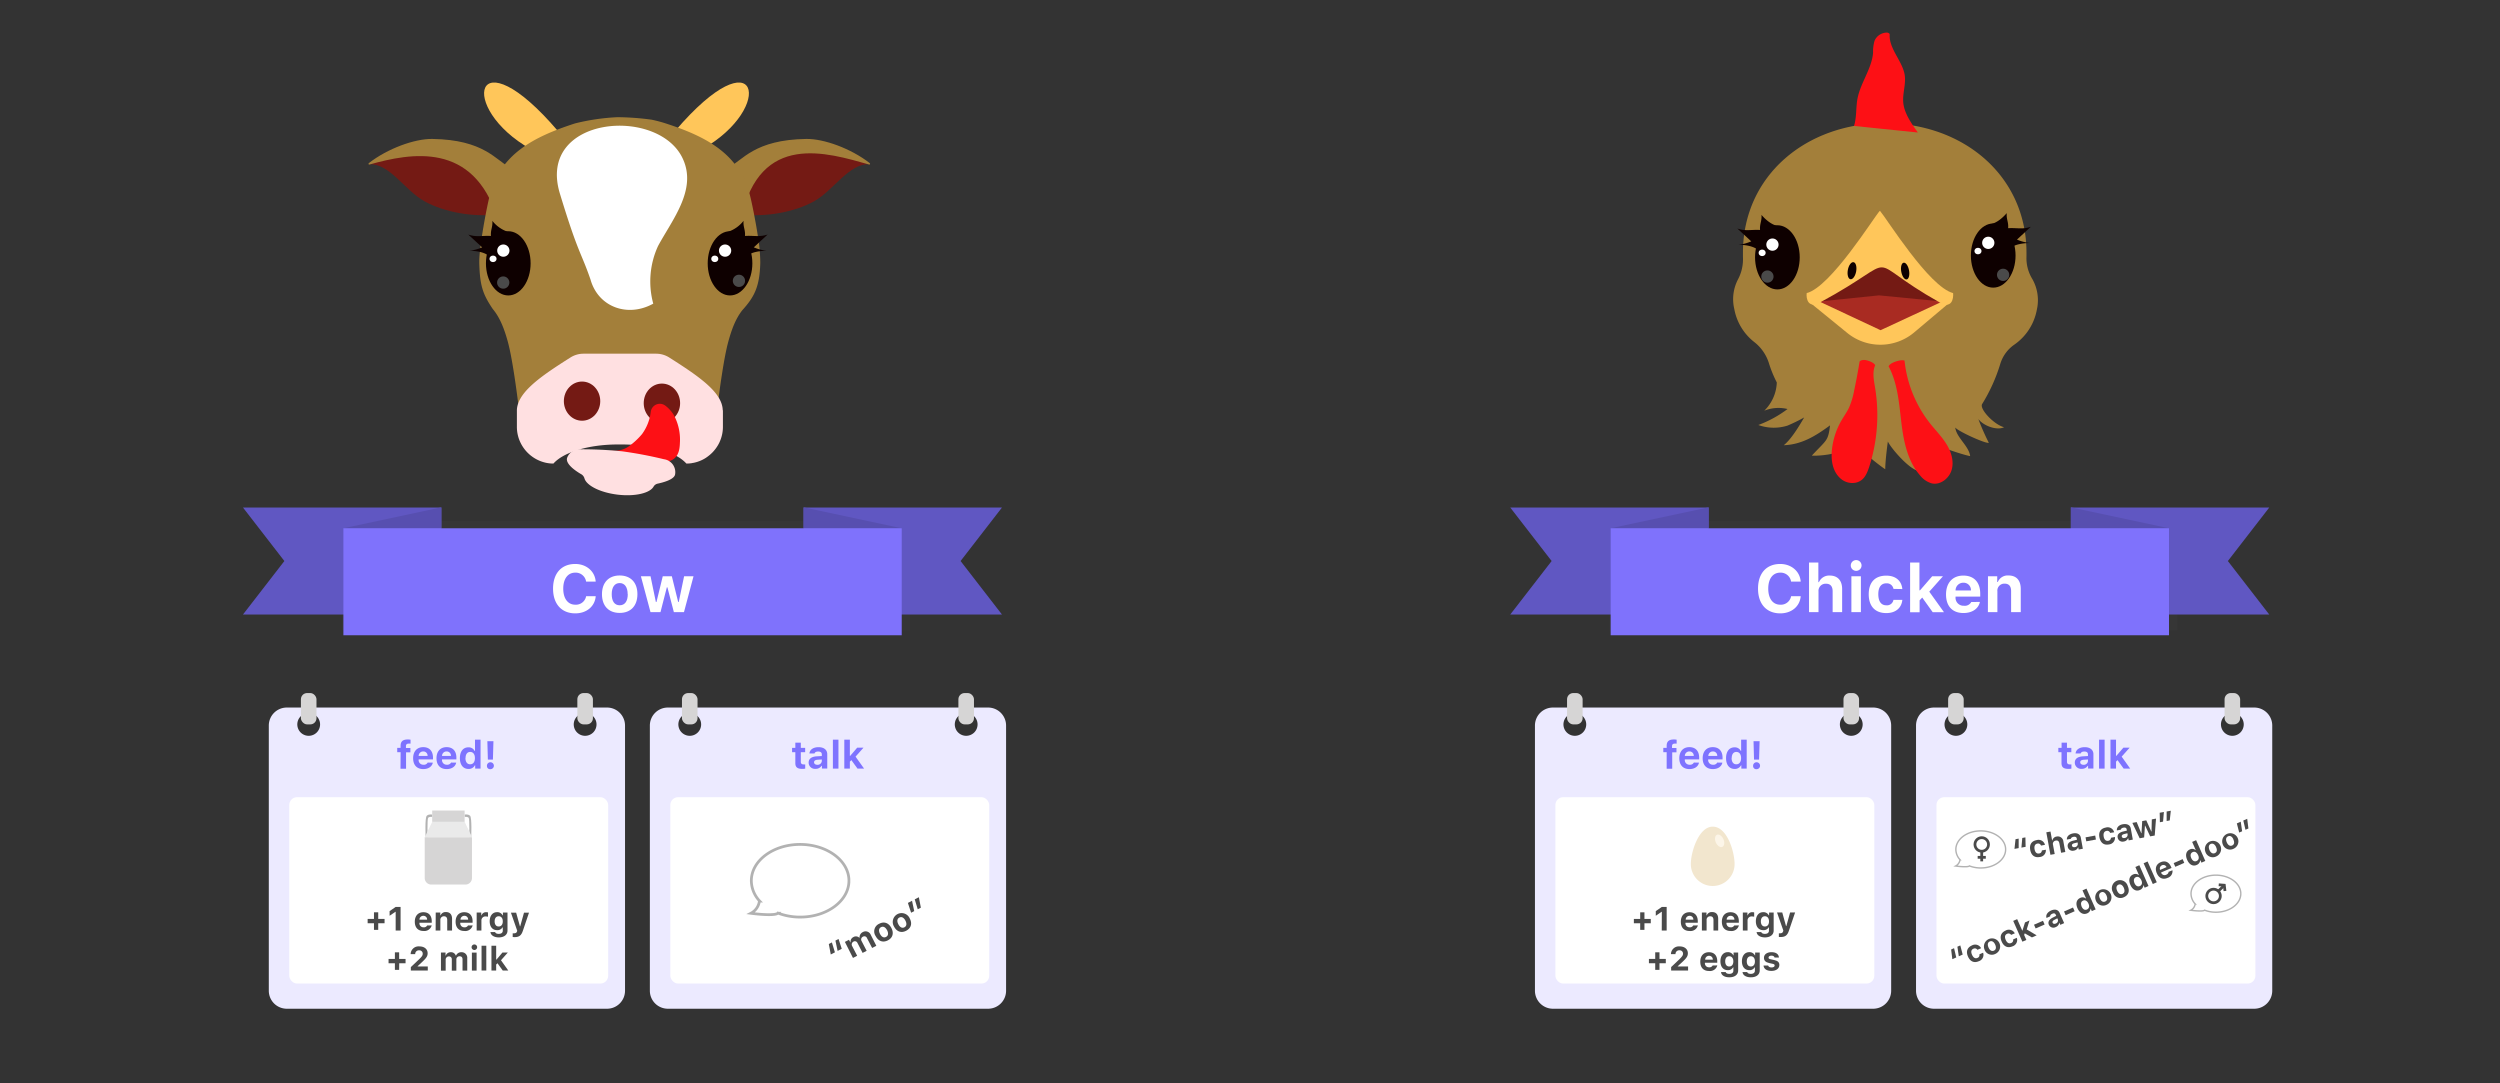 <svg xmlns="http://www.w3.org/2000/svg" xmlns:xlink="http://www.w3.org/1999/xlink" viewBox="0 0 900 390">
  <rect x="0" y="0" width="900" height="390" fill="#333333" stroke="none"/>
  <defs>
    <style>
      .a {
        fill: #eceaff;
      }

      .b {
        fill: #d6d5d5;
      }

      .c {
        fill: #fff;
      }

      .d, .o {
        fill: #4a4a4a;
      }

      .d {
        opacity: 0.14;
      }

      .e {
        fill: #6057c2;
      }

      .f {
        fill: #574fb0;
      }

      .g {
        fill: #7f72fc;
      }

      .h, .v {
        fill: none;
        stroke-miterlimit: 10;
      }

      .h {
        stroke: #b2b2b2;
      }

      .i {
        fill: #a37f3a;
      }

      .j {
        fill: #ffc65a;
      }

      .k {
        fill: #741a14;
      }

      .l {
        fill: #fd1015;
      }

      .m {
        fill: #ffe0e1;
      }

      .n {
        fill: #0e0000;
      }

      .p {
        fill: #a92b22;
      }

      .q {
        fill: #7e73ff;
      }

      .r {
        fill: #b2b2b2;
      }

      .s {
        fill: #eaeaea;
      }

      .t {
        fill: #f2e6ce;
      }

      .u {
        fill: #fcf5e8;
      }

      .v {
        stroke: #4a4a4a;
      }
    </style>
    <symbol id="a" data-name="Panel 2" viewBox="0 0 158.32 140.32">
      <path class="a" d="M150.39,6.44H7.93A8,8,0,0,0,0,14.37v118a8,8,0,0,0,7.93,7.93H150.39a8,8,0,0,0,7.93-7.93v-118A8,8,0,0,0,150.39,6.44ZM17.73,19a5.06,5.06,0,1,1,5.06-5.06A5.06,5.06,0,0,1,17.73,19Zm122.86,0a5.06,5.06,0,1,1,5.06-5.06A5.06,5.06,0,0,1,140.59,19Z"/>
      <g>
        <rect class="b" x="14.27" width="6.92" height="13.93" rx="2.76"/>
        <rect class="b" x="137.13" width="6.92" height="13.93" rx="2.76"/>
      </g>
      <rect class="c" x="9.09" y="46.28" width="141.74" height="82.83" rx="3.47"/>
    </symbol>
    <symbol id="b" data-name="Ribbon" viewBox="0 0 273.24 46.05">
      <rect class="d" x="35.73" y="4.92" width="204.43" height="39.35"/>
      <polygon class="e" points="273.24 38.59 201.82 38.59 201.82 0.07 273.24 0.07 258.34 19.33 273.24 38.59"/>
      <polygon class="f" points="237.14 7.54 201.82 0 201.82 7.54 237.14 7.54"/>
      <polygon class="e" points="0 38.59 71.42 38.59 71.42 0.07 0 0.07 14.9 19.33 0 38.59"/>
      <polygon class="f" points="36.1 7.54 71.42 0 71.42 7.54 36.1 7.54"/>
      <rect class="g" x="36.15" y="7.53" width="201" height="38.52"/>
    </symbol>
    <symbol id="f" data-name="bubble" viewBox="0 0 37.4 27.19">
      <path class="h" d="M19.34.5C9.64.5,1.78,6.36,1.78,13.59a10.84,10.84,0,0,0,3,7.3l-.09,0a5.78,5.78,0,0,1-3.08,4.4c4.75.62,8.89.71,9.68,0a.46.46,0,0,0,.07-.07,22.4,22.4,0,0,0,8,1.44c9.7,0,17.56-5.86,17.56-13.1S29,.5,19.34.5Z"/>
    </symbol>
  </defs>
  <use width="158.32" height="140.32" transform="translate(552.58 249.5) scale(0.81)" xlink:href="#a"/>
  <path class="i" d="M731.61,100.4a14.33,14.33,0,0,1-2.08-8.06c0-.47,0-.93,0-1.36,0-27.8-22.86-46.64-51.05-46.64S627.46,63.18,627.46,91c0,.47,0,1,0,1.49a15.51,15.51,0,0,1-1.85,8.22,15.41,15.41,0,0,0-1.29,10.44l.14.68a19.53,19.53,0,0,0,7,11.25,15.5,15.5,0,0,1,5.28,7.45,43.55,43.55,0,0,0,2.91,7.16,15,15,0,0,1-4.52,10.17,13.7,13.7,0,0,1,8.39-.61A41.68,41.68,0,0,1,633,153a16.4,16.4,0,0,0,10.5.22,59.29,59.29,0,0,0,6-2.94c-1.74,3-4.62,7.84-7.35,10,6.46-.23,11.45-3.32,16.66-7.15-.67,5.72-1.21,5.15-6.56,10.89,2.61.22,13.75-.63,14.19-5.09,0,0,8.35,7.45,12.25,10,0-3.32.94-10,.94-10,1,2.24,7.11,9.38,10.5,10.44a87.91,87.91,0,0,0,1.13-11.09c.29,0,14.19,5.28,18,5.91-.5-3.71-4.87-6.56-5.38-10.27,1.24,1.47,11.15,5.93,12.09,5.48a89.5,89.5,0,0,1-4.6-10.82c-.09,3.68,6.92,6.82,10.09,5.22-3.71-1-8.9-6.57-7.9-8.33a61.31,61.31,0,0,0,6.57-14.56,13,13,0,0,1,5-6.82,19.59,19.59,0,0,0,8-11.93l.14-.69A15.43,15.43,0,0,0,731.61,100.4Z"/>
  <path class="j" d="M191.12,53.72c-26.58-14.95-20.52-42,9.76-6.52"/>
  <path class="j" d="M252.76,53.72c26.58-14.95,20.53-42-9.76-6.52"/>
  <path class="k" d="M267.76,77.27c7.69.8,17.9-.71,25.3-4.8,7.16-4,12.56-13.76,20-13.34l-20.83-6.89-19.44,7.61-8.16,16.08Z"/>
  <path class="k" d="M132.82,59.13c7.44-.42,12.84,9.38,20,13.34,7.4,4.09,17.61,5.6,25.3,4.8L173,59.93,154.21,52.1Z"/>
  <path class="i" d="M266.82,78.59c6.78-31.31,31-23.6,46.12-19.34.25.07.4-.34.18-.52-6.74-5.24-16.48-8.81-22.89-8.71-18.68.29-22.77,7.62-28.37,10.6"/>
  <path class="i" d="M179.06,78.59c-8.62-27.67-31-23.6-46.12-19.34-.25.07-.39-.34-.17-.52,6.73-5.24,16.48-8.81,22.88-8.71,18.69.29,22.77,7.62,28.37,10.6"/>
  <path class="i" d="M273,86.05c-.91-6.12-2.35-13.27-3.08-16C266,55.5,254.63,49.28,239.65,44.43a49.67,49.67,0,0,0-5-1.33,94.06,94.06,0,0,0-12.4-.91A77.85,77.85,0,0,0,207,44.43c-15,4.85-26.74,11.07-30.61,25.6-1.13,4.22-3.86,18.77-3.85,24.11v.5h0c.21,8.22,1.26,11.25,4.85,16.59,2.75,3.29,4.22,7.48,5.38,11.62,1.56,5.59,3.09,16.85,3.81,22.61h71.84c.71-5.76,2.24-17,3.81-22.61,1.11-4,2.5-8,5-11.17,4.18-4.65,6.25-8.23,6.47-17h0v-.5A60.52,60.52,0,0,0,273,86.05Z"/>
  <polygon class="k" points="651.6 109.34 673.69 109.81 701.19 109.34 677.29 95.27 651.6 109.34"/>
  <path class="l" d="M667.45,45.34c1-3.22.63-6.58,1.25-9.86,1.06-5.62,5.19-10.85,5.61-16.52a13.51,13.51,0,0,1,.53-4.29,4.86,4.86,0,0,1,4-2.91,1.64,1.64,0,0,1,1.29.28.84.84,0,0,1,.15.65c-.15,5,4.66,9.4,5.42,14.35.49,3.27-.82,6.57-.53,9.85.34,3.83,2.83,7.39,5.26,10.82"/>
  <path class="m" d="M260.25,147.89v5.77a13,13,0,0,1-.91,4.79c-.1.25-.21.5-.32.76s-.24.49-.37.73a13.57,13.57,0,0,1-2.28,3.05,12.64,12.64,0,0,1-.94.85c-.17.14-.34.28-.52.41a12.41,12.41,0,0,1-1,.7,11.59,11.59,0,0,1-1.15.63c-.32.16-.65.3-1,.43a11.54,11.54,0,0,1-1.64.51l-.43.1c-.23,0-.45.09-.68.12a11.18,11.18,0,0,1-1.31.13c-.2,0-.42,0-.62,0-3.55-4-12.57-6.86-23.14-6.86h-1.55c-10.57,0-19.59,2.84-23.14,6.86-.21,0-.42,0-.63,0a11.22,11.22,0,0,1-1.3-.13l-.68-.12-.43-.1a13.37,13.37,0,0,1-1.44-.44,3.84,3.84,0,0,1-.36-.14,13.08,13.08,0,0,1-3-1.69,6.12,6.12,0,0,1-.5-.39A13.38,13.38,0,0,1,188,160.5c-.18-.3-.35-.6-.51-.92a13,13,0,0,1-1.41-5.92v-5.77c0-.11,0-.23,0-.34.26-5.67,7-10.85,15-16.11,1.39-.91,2.82-1.82,4.26-2.73a8.79,8.79,0,0,1,4.73-1.38h26.13a8.85,8.85,0,0,1,4.74,1.38c1.43.91,2.86,1.82,4.24,2.73,8,5.26,14.79,10.44,15,16.11A1.94,1.94,0,0,1,260.25,147.89Z"/>
  <ellipse class="n" cx="182.98" cy="94.8" rx="8.04" ry="11.56"/>
  <ellipse class="k" cx="209.54" cy="144.41" rx="6.55" ry="7.05"/>
  <ellipse class="k" cx="238.29" cy="145.14" rx="6.55" ry="7.05"/>
  <path class="l" d="M219.36,163.82a1.08,1.08,0,0,1,1-1.54,9.32,9.32,0,0,0,5.9-1.51,26.42,26.42,0,0,0,4.85-4.47,17.12,17.12,0,0,0,3.19-8.15,3.27,3.27,0,0,1,5.18-2.14,12,12,0,0,1,3.22,3.63,18.68,18.68,0,0,1,2.06,9.88c-.06,1.88-.36,3.9-1.68,5.23-1.46,1.49-3.75,1.72-5.83,1.86a59.08,59.08,0,0,1-12.33,0c-2-.3-4.21-.91-5.47-2.53a1.48,1.48,0,0,1-.13-.21Z"/>
  <path class="m" d="M239,165.32a146.5,146.5,0,0,0-15-2.84,141.26,141.26,0,0,0-14.71-.73,4.78,4.78,0,0,0-5.1,3c-.82,2.24,3.17,4.89,5.11,6a2.51,2.51,0,0,1,1.11,1.49c.78,2.6,5.71,5.08,11.91,5.83s11.57-.51,12.94-2.84a2.24,2.24,0,0,1,1.42-1.1c2-.42,6-1.47,6.35-3.31A4.7,4.7,0,0,0,239,165.32Z"/>
  <circle class="c" cx="181.2" cy="90.22" r="2.21"/>
  <ellipse class="c" cx="177.49" cy="93.18" rx="1.26" ry="1.17"/>
  <ellipse class="n" cx="262.81" cy="94.8" rx="8.04" ry="11.56"/>
  <circle class="c" cx="261.03" cy="90.22" r="2.21"/>
  <circle class="o" cx="266.02" cy="101.1" r="2.21"/>
  <circle class="o" cx="181.16" cy="101.72" r="2.21"/>
  <ellipse class="c" cx="257.32" cy="93.18" rx="1.26" ry="1.17"/>
  <path class="n" d="M182.8,83.44a11.85,11.85,0,0,1-5.55-3.93c.19,2.27-.69,3.17-.51,5.44-3.14-.2-5.2.53-8.17-.52l5,4.62a16.31,16.31,0,0,1-4.6,1.23c2.12,0,5,.38,6.71,1.62L181,84Z"/>
  <path class="n" d="M263.89,84l5.36,7.89c1.67-1.24,4.59-1.58,6.71-1.62a16.31,16.31,0,0,1-4.6-1.23l5-4.62c-3,1-5,.32-8.17.52.18-2.27-.7-3.17-.51-5.44a11.85,11.85,0,0,1-5.55,3.93Z"/>
  <ellipse class="n" cx="639.86" cy="92.64" rx="8.04" ry="11.55"/>
  <circle class="c" cx="638.08" cy="88.06" r="2.21"/>
  <ellipse class="c" cx="634.37" cy="91.02" rx="1.26" ry="1.17"/>
  <ellipse class="n" cx="717.56" cy="92" rx="8.04" ry="11.55"/>
  <circle class="c" cx="715.78" cy="87.42" r="2.21"/>
  <ellipse class="c" cx="712.07" cy="90.38" rx="1.26" ry="1.17"/>
  <path class="n" d="M639.68,81.28c-2.1-.51-4.14-2.28-5.55-3.92.19,2.26-.69,3.16-.51,5.43-3.14-.2-5.2.53-8.17-.52l5,4.62a16.34,16.34,0,0,1-4.59,1.23c2.11,0,5,.38,6.7,1.62l5.36-7.89Z"/>
  <path class="n" d="M718.64,81.21,724,89.1c1.67-1.23,4.59-1.58,6.7-1.62a16.25,16.25,0,0,1-4.59-1.23l5-4.62c-3,1.05-5,.32-8.18.52.19-2.27-.69-3.16-.5-5.43-1.41,1.64-3.45,3.41-5.55,3.92Z"/>
  <path class="l" d="M669.46,130.12q-.87,5.35-2,10.66a27.12,27.12,0,0,1-1.83,6c-.77,1.61-1.82,3.06-2.71,4.6a26.51,26.51,0,0,0-3.4,10.29c-.42,3.77.08,7.91,3,10.53a6.39,6.39,0,0,0,5.51,1.57c3-.62,4-3.13,4.83-5.53A60.8,60.8,0,0,0,675,139.39c-.44-2.64-1-5.45.06-7.89,0,0-.2-.87-2.5-1.63S669.46,130.12,669.46,130.12Z"/>
  <path class="l" d="M679.9,131.88c3.25,6.09,3.75,13.22,4.57,20.08s2.23,14.06,6.8,19.24a8.25,8.25,0,0,0,4.21,2.83c3.11.66,6.27-1.86,7.13-4.92s-.15-6.39-1.81-9.11-3.92-5-5.91-7.49a43.79,43.79,0,0,1-9.26-22.7s-.86-.42-3.16.34S679.9,131.88,679.9,131.88Z"/>
  <path class="c" d="M245.9,57.34c5,11.09-3.94,21.81-9,31.22a30.49,30.49,0,0,0-1.73,20.75c-9.08,5.07-19.79,1.34-22.6-8.72-3.51-10.13-4.37-9.08-11-30.86C193,41.59,237.37,38.07,245.9,57.34Z"/>
  <circle class="o" cx="721.12" cy="98.94" r="2.21"/>
  <circle class="o" cx="636.27" cy="99.56" r="2.21"/>
  <polygon class="p" points="652.24 108.81 676.45 106.33 701.82 108.81 677.93 122.87 652.24 108.81"/>
  <path class="j" d="M702.14,108.67l-2.59-.27L677,118.87l-23.47-11-2.34.73L665,119.85a18.9,18.9,0,0,0,24.15-.22Z"/>
  <path class="j" d="M676.82,75.93c2.2,2.48,17.63,27.37,26.3,29.58.19,1.95-.45,5.82-4.77,3.4-29.76-16.68-11.53-17.07-43.19,0-4.27,2.31-5-1.43-4.75-3.4,8.64-2.17,24.1-27.16,26.29-29.58"/>
  <ellipse class="n" cx="685.86" cy="97.63" rx="1.42" ry="3.06" transform="translate(-6.36 125.37) rotate(-10.4)"/>
  <ellipse class="n" cx="666.68" cy="97.44" rx="3.12" ry="1.52" transform="translate(450.53 735.59) rotate(-79.6)"/>
  <use width="273.24" height="46.05" transform="translate(87.47 182.64)" xlink:href="#b"/>
  <use width="273.24" height="46.05" transform="translate(543.69 182.64)" xlink:href="#b"/>
  <g>
    <path class="c" d="M199.1,211.91c0-5.49,3-8.88,8-8.88,4,0,7.09,2.66,7.35,6.34H211a3.8,3.8,0,0,0-3.9-3.22c-2.67,0-4.33,2.2-4.33,5.76s1.66,5.78,4.34,5.78a3.74,3.74,0,0,0,3.9-3.06h3.45c-.29,3.66-3.27,6.18-7.36,6.18C202.15,220.81,199.1,217.42,199.1,211.91Z"/>
    <path class="c" d="M216.71,213.9c0-4.18,2.43-6.73,6.38-6.73s6.38,2.54,6.38,6.73-2.4,6.75-6.38,6.75S216.71,218.13,216.71,213.9Zm9.25,0c0-2.48-1.06-4-2.87-4s-2.87,1.47-2.87,4,1,4,2.87,4S226,216.41,226,213.9Z"/>
    <path class="c" d="M246.23,220.37h-3.64l-2.32-8.92h-.21l-2.29,8.92h-3.59l-3.46-12.92h3.47l1.92,9.27h.22l2.26-9.27h3.27l2.28,9.27h.21l1.93-9.27h3.39Z"/>
  </g>
  <g>
    <path class="c" d="M632.89,211.91c0-5.49,3-8.88,8-8.88,4,0,7.1,2.66,7.36,6.34h-3.46a3.8,3.8,0,0,0-3.9-3.22c-2.67,0-4.32,2.2-4.32,5.76s1.65,5.78,4.33,5.78a3.73,3.73,0,0,0,3.9-3.06h3.46c-.3,3.66-3.28,6.18-7.37,6.18C635.93,220.81,632.89,217.42,632.89,211.91Z"/>
    <path class="c" d="M651.25,202.51h3.36v7.06h.21a4,4,0,0,1,3.91-2.37c2.78,0,4.44,1.75,4.44,4.85v8.32h-3.42v-7.51c0-1.79-.83-2.72-2.38-2.72a2.57,2.57,0,0,0-2.71,2.81v7.42h-3.41Z"/>
    <path class="c" d="M666.28,203.56a1.94,1.94,0,1,1,1.94,1.95A1.94,1.94,0,0,1,666.28,203.56Zm.22,3.89h3.42v12.92H666.5Z"/>
    <path class="c" d="M681.64,212a2.39,2.39,0,0,0-2.57-2c-1.84,0-2.88,1.37-2.88,3.91s1,4,2.88,4a2.35,2.35,0,0,0,2.57-1.95h3.2c-.28,2.89-2.4,4.75-5.77,4.75-4,0-6.33-2.43-6.33-6.77s2.28-6.71,6.33-6.71c3.43,0,5.49,1.89,5.77,4.83Z"/>
    <path class="c" d="M695.59,207.45h3.88L694.54,213l5.28,7.38h-4.06L692,215.12l-.94,1v4.29h-3.42V202.51H691v10h.21Z"/>
    <path class="c" d="M712.77,216.69c-.51,2.43-2.75,4-5.92,4-4,0-6.28-2.48-6.28-6.68s2.38-6.8,6.23-6.8,6.08,2.42,6.08,6.52v1.05H704v.17a2.87,2.87,0,0,0,3,3.12,2.63,2.63,0,0,0,2.65-1.34ZM704,212.56h5.53a2.62,2.62,0,0,0-2.71-2.78A2.77,2.77,0,0,0,704,212.56Z"/>
    <path class="c" d="M715.67,207.45H719v2.07h.21a3.85,3.85,0,0,1,3.83-2.35c2.88,0,4.43,1.75,4.43,4.85v8.35H724v-7.54c0-1.79-.76-2.72-2.38-2.72a2.51,2.51,0,0,0-2.56,2.81v7.45h-3.42Z"/>
  </g>
  <use width="158.32" height="140.32" transform="translate(96.77 249.5) scale(0.81)" xlink:href="#a"/>
  <g>
    <path class="o" d="M136.16,334.75h-1.53v-2.38h-2.28v-1.56h2.28v-2.38h1.53v2.38h2.28v1.56h-2.28Z"/>
    <path class="o" d="M142.44,328.25h-.11l-2.07,1.43V328l2.18-1.51h1.77V335h-1.77Z"/>
    <path class="o" d="M155.41,333.15a2.72,2.72,0,0,1-2.95,2c-2,0-3.13-1.25-3.13-3.34s1.18-3.41,3.1-3.41,3,1.21,3,3.27v.52H151v.08a1.42,1.42,0,0,0,1.47,1.56,1.31,1.31,0,0,0,1.32-.66ZM151,331.08h2.76a1.31,1.31,0,0,0-1.35-1.39A1.38,1.38,0,0,0,151,331.08Z"/>
    <path class="o" d="M156.86,328.52h1.65v1h.11a1.91,1.91,0,0,1,1.91-1.18c1.43,0,2.21.88,2.21,2.43V335H161v-3.78c0-.89-.38-1.36-1.19-1.36a1.26,1.26,0,0,0-1.28,1.41V335h-1.7Z"/>
    <path class="o" d="M170.15,333.15a2.72,2.72,0,0,1-3,2c-2,0-3.13-1.25-3.13-3.34s1.18-3.41,3.11-3.41,3,1.21,3,3.27v.52h-4.44v.08a1.43,1.43,0,0,0,1.48,1.56,1.33,1.33,0,0,0,1.32-.66Zm-4.37-2.07h2.75a1.3,1.3,0,0,0-1.35-1.39A1.37,1.37,0,0,0,165.78,331.08Z"/>
    <path class="o" d="M171.6,328.52h1.65v1h.11a1.66,1.66,0,0,1,1.66-1.13,2.43,2.43,0,0,1,.66.08v1.55a3.2,3.2,0,0,0-.8-.1,1.42,1.42,0,0,0-1.57,1.46V335H171.6Z"/>
    <path class="o" d="M176.56,335.54h1.69c.09.4.57.65,1.31.65.91,0,1.44-.42,1.44-1.15v-1.19h-.1a2.05,2.05,0,0,1-2,1c-1.61,0-2.61-1.25-2.61-3.19s1-3.28,2.65-3.28a2.11,2.11,0,0,1,2,1.14h.11v-1h1.65V335c0,1.52-1.24,2.47-3.19,2.47C177.81,337.43,176.67,336.68,176.56,335.54ZM181,331.7c0-1.14-.55-1.85-1.47-1.85s-1.46.71-1.46,1.84.53,1.85,1.46,1.85S181,332.83,181,331.7Z"/>
    <path class="o" d="M184.57,337.32V336H185c.64,0,1-.21,1.14-.7l.06-.23-2.27-6.51h1.88l1.36,4.9h.11l1.36-4.9h1.8l-2.22,6.56c-.55,1.67-1.35,2.25-3,2.25Z"/>
    <path class="o" d="M143.69,349.15h-1.53v-2.38h-2.28v-1.56h2.28v-2.38h1.53v2.38H146v1.56h-2.28Z"/>
    <path class="o" d="M151,340.71c1.8,0,2.95,1,2.95,2.47,0,1-.44,1.67-1.84,3l-1.76,1.64v.11H154v1.47h-6.1v-1.24l3-2.84c1.05-1,1.28-1.4,1.28-2a1.19,1.19,0,0,0-1.31-1.2,1.31,1.31,0,0,0-1.4,1.37h-1.64A2.85,2.85,0,0,1,151,340.71Z"/>
    <path class="o" d="M158.74,342.92h1.65V344h.11a1.8,1.8,0,0,1,1.78-1.2,1.75,1.75,0,0,1,1.79,1.2h.11a2,2,0,0,1,1.94-1.2,2,2,0,0,1,2.09,2.17v4.44h-1.7v-4c0-.77-.36-1.15-1.08-1.15a1.11,1.11,0,0,0-1.14,1.18v4h-1.64v-4.06a1,1,0,0,0-1.06-1.08,1.16,1.16,0,0,0-1.15,1.25v3.89h-1.7Z"/>
    <path class="o" d="M169.77,341a1,1,0,1,1,1,1A1,1,0,0,1,169.77,341Zm.11,1.94h1.7v6.47h-1.7Z"/>
    <path class="o" d="M173.36,340.46h1.71v8.93h-1.71Z"/>
    <path class="o" d="M180.87,342.92h1.94l-2.46,2.77,2.63,3.7h-2l-1.89-2.63-.47.48v2.15h-1.7v-8.93h1.7v5h.11Z"/>
  </g>
  <g>
    <path class="q" d="M144.22,270.8H143v-1.56h1.21v-.77c0-1.5.77-2.26,2.59-2.26a6,6,0,0,1,1,.08v1.41a4,4,0,0,0-.59,0c-.78,0-1.07.31-1.07.95v.63h1.6v1.56h-1.56v5.9h-2Z"/>
    <path class="q" d="M155.82,274.55c-.29,1.42-1.6,2.32-3.44,2.32-2.3,0-3.65-1.45-3.65-3.9s1.38-4,3.62-4,3.53,1.41,3.53,3.8v.61h-5.17v.11a1.66,1.66,0,0,0,1.72,1.81,1.52,1.52,0,0,0,1.54-.78Zm-5.1-2.41h3.21a1.52,1.52,0,0,0-1.57-1.62A1.6,1.6,0,0,0,150.72,272.14Z"/>
    <path class="q" d="M164.24,274.55c-.3,1.42-1.6,2.32-3.45,2.32-2.29,0-3.65-1.45-3.65-3.9s1.38-4,3.63-4,3.53,1.41,3.53,3.8v.61h-5.18v.11a1.67,1.67,0,0,0,1.73,1.81,1.54,1.54,0,0,0,1.54-.78Zm-5.11-2.41h3.21a1.52,1.52,0,0,0-1.57-1.62A1.61,1.61,0,0,0,159.13,272.14Z"/>
    <path class="q" d="M165.56,272.92c0-2.4,1.17-3.88,3.07-3.88a2.38,2.38,0,0,1,2.25,1.32H171v-4.08h2V276.7h-1.93v-1.18h-.12a2.47,2.47,0,0,1-2.3,1.3C166.73,276.82,165.56,275.33,165.56,272.92Zm2,0c0,1.39.64,2.23,1.7,2.23s1.71-.84,1.71-2.23-.65-2.22-1.71-2.22S167.6,271.55,167.6,272.93Z"/>
    <path class="q" d="M175.3,275.74a1.25,1.25,0,1,1,1.24,1.17A1.12,1.12,0,0,1,175.3,275.74Zm2.34-8.9-.19,6.61h-1.82l-.18-6.61Z"/>
  </g>
  <use width="158.32" height="140.32" transform="translate(233.95 249.5) scale(0.81)" xlink:href="#a"/>
  <g>
    <path class="o" d="M299.48,339.27l1.09,3.57-1.49.77-.71-3.77Zm2.39-1.24,1.16,3.53-1.49.77-.79-3.72Z"/>
    <path class="o" d="M304.16,339.08l1.47-.76.49.93.09,0a1.82,1.82,0,0,1,1-1.89,1.74,1.74,0,0,1,2.14.24l.09-.05a2.06,2.06,0,0,1,1.18-2,2,2,0,0,1,2.86,1l2,3.94-1.51.78-1.84-3.53a1,1,0,0,0-1.49-.52,1.1,1.1,0,0,0-.46,1.57l1.82,3.51-1.46.75-1.86-3.6a1,1,0,0,0-1.45-.46,1.16,1.16,0,0,0-.44,1.63l1.79,3.45-1.51.79Z"/>
    <path class="o" d="M315.24,337a3,3,0,0,1,1.28-4.45c1.74-.91,3.4-.34,4.37,1.52s.5,3.55-1.27,4.46S316.22,338.84,315.24,337Zm4.1-2.12c-.58-1.1-1.38-1.51-2.18-1.09s-.93,1.3-.36,2.41,1.37,1.52,2.18,1.09S319.91,336,319.34,334.84Z"/>
    <path class="o" d="M321.84,333.54a3.19,3.19,0,1,1,5.65-2.94c1,1.88.5,3.55-1.27,4.47S322.82,335.41,321.84,333.54Zm4.1-2.13c-.58-1.1-1.38-1.51-2.18-1.09s-.93,1.31-.36,2.41,1.37,1.52,2.18,1.1S326.51,332.52,325.94,331.41Z"/>
    <path class="o" d="M328,328.58l-1.16-3.53,1.49-.77.79,3.72Zm2.39-1.24-1.08-3.57,1.48-.77.72,3.76Z"/>
  </g>
  <g>
    <path class="q" d="M288.29,267.37v1.87h1.57v1.56h-1.57v3.39c0,.66.3,1,1,1a5,5,0,0,0,.59,0v1.52a5.43,5.43,0,0,1-1,.09c-1.83,0-2.56-.6-2.56-2.07V270.8h-1.17v-1.56h1.17v-1.87Z"/>
    <path class="q" d="M291.11,274.55c0-1.37,1-2.16,2.92-2.27l1.82-.11v-.62c0-.63-.45-1-1.27-1s-1.2.25-1.36.7h-1.83c.13-1.4,1.41-2.27,3.3-2.27s3.12.94,3.12,2.55v5.15h-1.92v-1h-.13a2.43,2.43,0,0,1-2.19,1.1A2.25,2.25,0,0,1,291.11,274.55Zm4.74-.58v-.56l-1.52.1c-.86.06-1.27.37-1.27.91s.48.9,1.17.9A1.48,1.48,0,0,0,295.85,274Z"/>
    <path class="q" d="M299.84,266.28h2V276.7h-2Z"/>
    <path class="q" d="M308.59,269.16h2.27L308,272.39l3.07,4.31H308.7l-2.21-3.06-.54.56v2.5h-2V266.28h2v5.83h.12Z"/>
  </g>
  <g>
    <g>
      <path class="r" d="M167.27,293.26v.82s1.13-.15,1.47.37.2,6.94.2,6.94h.7s.31-7-.41-7.71S167.27,293.26,167.27,293.26Z"/>
      <path class="r" d="M155.59,293.26v.82s-1.13-.15-1.47.37-.2,6.94-.2,6.94h-.7s-.31-7,.41-7.71S155.59,293.26,155.59,293.26Z"/>
      <rect class="b" x="155.59" y="291.79" width="11.67" height="4.09"/>
      <path class="b" d="M152.91,301.39h17a0,0,0,0,1,0,0v14.7a2.35,2.35,0,0,1-2.35,2.35H155.25a2.35,2.35,0,0,1-2.35-2.35v-14.7A0,0,0,0,1,152.91,301.39Z"/>
      <polygon class="s" points="169.95 301.39 152.91 301.39 155.59 295.89 167.27 295.89 169.95 301.39"/>
    </g>
    <g>
      <path class="t" d="M616.59,297.59c-5.06,0-7.89,9.12-7.89,13.47a7.59,7.59,0,0,0,.45,2.62,7.87,7.87,0,0,0,15.3-2.62C624.45,306.71,621.8,297.59,616.59,297.59Z"/>
      <ellipse class="u" cx="619.07" cy="302.67" rx="1.49" ry="2.39" transform="translate(-69.5 275.71) rotate(-23.81)"/>
    </g>
  </g>
  <use width="37.4" height="27.19" transform="translate(268.7 303.49)" xlink:href="#f"/>
  <g>
    <path class="o" d="M592,334.75h-1.53v-2.38h-2.28v-1.56h2.28v-2.38H592v2.38h2.28v1.56H592Z"/>
    <path class="o" d="M598.26,328.25h-.11l-2.07,1.43V328l2.18-1.51H600V335h-1.77Z"/>
    <path class="o" d="M611.23,333.15a2.72,2.72,0,0,1-3,2c-2,0-3.13-1.25-3.13-3.34s1.18-3.41,3.1-3.41,3,1.21,3,3.27v.52h-4.43v.08a1.42,1.42,0,0,0,1.47,1.56,1.31,1.31,0,0,0,1.32-.66Zm-4.38-2.07h2.76a1.31,1.31,0,0,0-1.35-1.39A1.38,1.38,0,0,0,606.85,331.08Z"/>
    <path class="o" d="M612.68,328.52h1.65v1h.11a1.9,1.9,0,0,1,1.91-1.18c1.43,0,2.2.88,2.2,2.43V335h-1.7v-3.78c0-.89-.38-1.36-1.19-1.36a1.26,1.26,0,0,0-1.28,1.41V335h-1.7Z"/>
    <path class="o" d="M626,333.15a2.72,2.72,0,0,1-3,2c-2,0-3.13-1.25-3.13-3.34s1.18-3.41,3.11-3.41,3,1.21,3,3.27v.52h-4.44v.08a1.43,1.43,0,0,0,1.48,1.56,1.3,1.3,0,0,0,1.31-.66Zm-4.37-2.07h2.75a1.31,1.31,0,0,0-1.35-1.39A1.37,1.37,0,0,0,621.6,331.08Z"/>
    <path class="o" d="M627.42,328.52h1.65v1h.11a1.66,1.66,0,0,1,1.66-1.13,2.43,2.43,0,0,1,.66.08v1.55a3.2,3.2,0,0,0-.8-.1,1.43,1.43,0,0,0-1.58,1.46V335h-1.7Z"/>
    <path class="o" d="M632.38,335.54h1.69c.09.4.57.65,1.31.65.91,0,1.44-.42,1.44-1.15v-1.19h-.1a2.05,2.05,0,0,1-2,1c-1.61,0-2.61-1.25-2.61-3.19s1-3.28,2.65-3.28a2.11,2.11,0,0,1,2,1.14h.11v-1h1.65V335c0,1.52-1.24,2.47-3.19,2.47C633.62,337.43,632.49,336.68,632.38,335.54Zm4.46-3.84c0-1.14-.55-1.85-1.47-1.85s-1.46.71-1.46,1.84.53,1.85,1.46,1.85S636.84,332.83,636.84,331.7Z"/>
    <path class="o" d="M640.39,337.32V336h.39c.64,0,1-.21,1.14-.7L642,335l-2.27-6.51h1.88l1.36,4.9h.11l1.36-4.9h1.8L644,335.08c-.55,1.67-1.35,2.25-3,2.25Z"/>
    <path class="o" d="M597.41,349.15h-1.53v-2.38h-2.27v-1.56h2.27v-2.38h1.53v2.38h2.28v1.56h-2.28Z"/>
    <path class="o" d="M604.69,340.71c1.79,0,2.94,1,2.94,2.47,0,1-.43,1.67-1.84,3L604,347.81v.11h3.71v1.47h-6.1v-1.24l3-2.84c1-1,1.28-1.4,1.28-2a1.19,1.19,0,0,0-1.31-1.2,1.31,1.31,0,0,0-1.4,1.37h-1.64A2.85,2.85,0,0,1,604.69,340.71Z"/>
    <path class="o" d="M618.23,347.55a2.72,2.72,0,0,1-3,2c-2,0-3.13-1.25-3.13-3.34s1.18-3.41,3.11-3.41,3,1.22,3,3.27v.52h-4.44v.09a1.43,1.43,0,0,0,1.48,1.55,1.3,1.3,0,0,0,1.31-.66Zm-4.37-2.07h2.75a1.31,1.31,0,0,0-1.35-1.39A1.37,1.37,0,0,0,613.86,345.48Z"/>
    <path class="o" d="M619.57,349.94h1.69c.08.4.56.65,1.3.65.92,0,1.45-.42,1.45-1.15v-1.19h-.11a2,2,0,0,1-1.94,1c-1.61,0-2.61-1.25-2.61-3.19s1-3.28,2.64-3.28a2.13,2.13,0,0,1,2,1.14h.1v-1h1.65v6.44c0,1.52-1.23,2.47-3.18,2.47C620.81,351.83,619.67,351.08,619.57,349.94ZM624,346.1c0-1.14-.56-1.85-1.48-1.85s-1.45.71-1.45,1.84.52,1.85,1.45,1.85S624,347.24,624,346.1Z"/>
    <path class="o" d="M627.31,349.94H629c.09.4.57.65,1.31.65.91,0,1.45-.42,1.45-1.15v-1.19h-.11a2,2,0,0,1-1.94,1c-1.62,0-2.62-1.25-2.62-3.19s1-3.28,2.65-3.28a2.11,2.11,0,0,1,2,1.14h.11v-1h1.65v6.44c0,1.52-1.24,2.47-3.19,2.47C628.56,351.83,627.42,351.08,627.31,349.94Zm4.46-3.84c0-1.14-.55-1.85-1.47-1.85s-1.46.71-1.46,1.84.53,1.85,1.46,1.85S631.77,347.24,631.77,346.1Z"/>
    <path class="o" d="M637.71,342.78c1.65,0,2.61.69,2.71,1.92h-1.58c-.09-.41-.48-.67-1.11-.67s-1.06.28-1.06.69.27.51.87.64l1.21.26c1.26.28,1.82.81,1.82,1.77,0,1.29-1.16,2.14-2.85,2.14s-2.74-.7-2.85-1.94h1.66c.13.44.55.69,1.23.69s1.12-.28,1.12-.69-.25-.51-.82-.64l-1.17-.26c-1.26-.27-1.86-.87-1.86-1.87C635,343.6,636.1,342.78,637.71,342.78Z"/>
  </g>
  <g>
    <path class="q" d="M600,270.8h-1.21v-1.56H600v-.77c0-1.5.77-2.26,2.59-2.26a6,6,0,0,1,1,.08v1.41a4,4,0,0,0-.59,0c-.78,0-1.07.31-1.07.95v.63h1.6v1.56H602v5.9h-2Z"/>
    <path class="q" d="M611.64,274.55c-.29,1.42-1.6,2.32-3.44,2.32-2.3,0-3.65-1.45-3.65-3.9s1.38-4,3.62-4,3.53,1.41,3.53,3.8v.61h-5.17v.11a1.66,1.66,0,0,0,1.72,1.81,1.52,1.52,0,0,0,1.54-.78Zm-5.1-2.41h3.21a1.52,1.52,0,0,0-1.57-1.62A1.6,1.6,0,0,0,606.54,272.14Z"/>
    <path class="q" d="M620.06,274.55c-.3,1.42-1.6,2.32-3.45,2.32-2.29,0-3.65-1.45-3.65-3.9s1.38-4,3.62-4,3.54,1.41,3.54,3.8v.61h-5.18v.11a1.67,1.67,0,0,0,1.73,1.81,1.54,1.54,0,0,0,1.54-.78ZM615,272.14h3.21a1.52,1.52,0,0,0-1.57-1.62A1.61,1.61,0,0,0,615,272.14Z"/>
    <path class="q" d="M621.38,272.92c0-2.4,1.17-3.88,3.07-3.88a2.39,2.39,0,0,1,2.25,1.32h.11v-4.08h2V276.7h-1.93v-1.18h-.12a2.47,2.47,0,0,1-2.3,1.3C622.55,276.82,621.38,275.33,621.38,272.92Zm2,0c0,1.39.64,2.23,1.7,2.23s1.71-.84,1.71-2.23-.65-2.22-1.71-2.22S623.42,271.55,623.42,272.93Z"/>
    <path class="q" d="M631.12,275.74a1.25,1.25,0,1,1,1.24,1.17A1.12,1.12,0,0,1,631.12,275.74Zm2.34-8.9-.19,6.61h-1.82l-.18-6.61Z"/>
  </g>
  <use width="158.32" height="140.32" transform="translate(689.77 249.5) scale(0.81)" xlink:href="#a"/>
  <g>
    <path class="o" d="M703.46,341.35l.79,3.33-1.41.62-.43-3.48Zm2.25-1,.86,3.29-1.4.62-.51-3.45Z"/>
    <path class="o" d="M711.86,341.93a1.09,1.09,0,0,0-1.45-.38c-.78.34-.95,1.1-.48,2.17s1.17,1.47,1.93,1.13a1.07,1.07,0,0,0,.72-1.29l1.34-.59a2.4,2.4,0,0,1-1.54,3.06c-1.69.74-3.1.14-3.9-1.67s-.29-3.24,1.41-4a2.39,2.39,0,0,1,3.31,1Z"/>
    <path class="o" d="M714.4,341.76a2.92,2.92,0,1,1,3.91,1.65A2.78,2.78,0,0,1,714.4,341.76Zm3.86-1.71c-.46-1-1.17-1.46-1.93-1.13s-.92,1.15-.46,2.19,1.16,1.47,1.93,1.13S718.73,341.1,718.26,340.05Z"/>
    <path class="o" d="M724,336.56a1.12,1.12,0,0,0-1.46-.38c-.77.35-.95,1.11-.48,2.18s1.18,1.47,1.94,1.13a1.08,1.08,0,0,0,.72-1.29l1.33-.59a2.39,2.39,0,0,1-1.53,3.06c-1.69.74-3.1.14-3.9-1.67s-.29-3.24,1.4-4a2.39,2.39,0,0,1,3.31,1Z"/>
    <path class="o" d="M729,332.08l1.62-.72-1,3.24,3.58,2.12-1.7.75L728.91,336l-.22.58.8,1.8-1.43.63-3.31-7.49,1.43-.63L728,335l.09,0Z"/>
    <path class="o" d="M732.83,334.24l-.59-1.34,3.23-1.42.59,1.34Z"/>
    <path class="o" d="M737.59,332.91c-.43-1,.07-1.88,1.38-2.56l1.28-.65-.2-.45c-.2-.45-.63-.56-1.22-.3s-.79.56-.76.93l-1.32.58c-.35-1,.3-2.08,1.66-2.68s2.54-.31,3.05.85l1.64,3.7-1.39.61-.31-.7-.09,0a1.91,1.91,0,0,1-1.22,1.49A1.77,1.77,0,0,1,737.59,332.91Zm3.23-1.92-.18-.4-1.06.55c-.6.32-.8.67-.63,1.06s.64.49,1.13.27A1.15,1.15,0,0,0,740.82,331Z"/>
    <path class="o" d="M743.64,329.47l-.59-1.34,3.23-1.42.59,1.34Z"/>
    <path class="o" d="M747.91,327c-.76-1.72-.38-3.16,1-3.76a1.86,1.86,0,0,1,2,.23l.09,0-1.3-2.94,1.43-.63,3.31,7.49-1.39.61-.37-.85-.09,0a1.92,1.92,0,0,1-1.25,1.67C750,329.39,748.67,328.69,747.91,327Zm1.47-.64c.45,1,1.17,1.4,1.93,1.06s1-1.15.53-2.14-1.18-1.4-1.94-1.06S749,325.32,749.38,326.32Z"/>
    <path class="o" d="M754.47,324.07a2.92,2.92,0,1,1,3.92,1.65A2.78,2.78,0,0,1,754.47,324.07Zm3.87-1.7c-.46-1.05-1.18-1.47-1.93-1.13s-.93,1.14-.47,2.18,1.16,1.47,1.93,1.13S758.8,323.42,758.34,322.37Z"/>
    <path class="o" d="M760.71,321.32A2.92,2.92,0,1,1,766,319c.78,1.78.25,3.28-1.42,4A2.76,2.76,0,0,1,760.71,321.32Zm3.86-1.71c-.46-1-1.17-1.46-1.93-1.12s-.93,1.14-.47,2.18,1.17,1.47,1.94,1.13S765,320.67,764.57,319.61Z"/>
    <path class="o" d="M766.94,318.56c-.76-1.72-.39-3.16,1-3.76a1.87,1.87,0,0,1,2,.24l.08,0-1.29-2.93,1.43-.63,3.3,7.49-1.38.61-.38-.85-.09,0a1.93,1.93,0,0,1-1.24,1.66C769,321,767.7,320.29,766.94,318.56Zm1.47-.64c.44,1,1.16,1.4,1.93,1.06s1-1.15.52-2.14-1.17-1.39-1.93-1.06S768,316.93,768.41,317.92Z"/>
    <path class="o" d="M771.7,310.76l1.43-.63,3.31,7.49-1.43.63Z"/>
    <path class="o" d="M782.08,313.29a2.5,2.5,0,0,1-1.75,2.75c-1.65.73-3.08.12-3.86-1.64s-.27-3.3,1.35-4,3-.1,3.74,1.62l.2.44L778,314.09l0,.07a1.32,1.32,0,0,0,1.82.76c.56-.25.86-.62.85-1.05Zm-4.44-.12,2.31-1a1.2,1.2,0,0,0-1.65-.66A1.26,1.26,0,0,0,777.64,313.17Z"/>
    <path class="o" d="M783.11,312.05l-.59-1.34,3.23-1.42.59,1.34Z"/>
    <path class="o" d="M787.38,309.54c-.76-1.72-.39-3.16,1-3.76a1.85,1.85,0,0,1,2,.24l.09,0-1.3-2.93,1.43-.63,3.31,7.48-1.39.62-.37-.85-.09,0a1.94,1.94,0,0,1-1.25,1.67C789.46,312,788.14,311.27,787.38,309.54Zm1.47-.64c.44,1,1.17,1.4,1.93,1.06s1-1.15.53-2.14-1.18-1.4-1.94-1.06S788.41,307.91,788.85,308.9Z"/>
    <path class="o" d="M793.94,306.65a2.92,2.92,0,1,1,3.91,1.66A2.77,2.77,0,0,1,793.94,306.65Zm3.86-1.7c-.46-1-1.17-1.46-1.93-1.13S795,305,795.41,306s1.16,1.47,1.93,1.13S798.27,306,797.8,305Z"/>
    <path class="o" d="M800.17,303.9a2.92,2.92,0,1,1,3.92,1.65A2.78,2.78,0,0,1,800.17,303.9Zm3.87-1.7c-.46-1.05-1.17-1.47-1.93-1.13s-.93,1.14-.47,2.18,1.17,1.47,1.93,1.13S804.5,303.25,804,302.2Z"/>
    <path class="o" d="M806.11,299.72l-.85-3.29,1.4-.62.51,3.45Zm2.26-1-.78-3.33,1.4-.62.44,3.48Z"/>
  </g>
  <g>
    <path class="o" d="M726.72,301.9v3.42l-1.51.28.38-3.49Zm2.43-.44.07,3.4-1.51.28.31-3.48Z"/>
    <path class="o" d="M734.76,304.41a1.09,1.09,0,0,0-1.32-.71c-.83.15-1.18.85-1,2s.8,1.71,1.62,1.55a1.06,1.06,0,0,0,1-1.09l1.44-.26a2.38,2.38,0,0,1-2.2,2.62c-1.82.33-3.05-.58-3.41-2.53s.47-3.22,2.3-3.55a2.38,2.38,0,0,1,3,1.7Z"/>
    <path class="o" d="M736.67,299.63l1.51-.27.58,3.18.1,0a1.8,1.8,0,0,1,1.56-1.39,2,2,0,0,1,2.4,1.82l.69,3.75L742,307l-.62-3.38c-.15-.81-.6-1.16-1.3-1a1.17,1.17,0,0,0-1,1.49l.61,3.34-1.54.28Z"/>
    <path class="o" d="M744.38,304.82c-.19-1.06.5-1.82,1.93-2.17l1.4-.34-.09-.48c-.09-.48-.49-.69-1.12-.58s-.89.36-1,.73l-1.42.26c-.1-1.09.77-1.95,2.23-2.22s2.55.29,2.78,1.53l.73,4-1.49.28-.14-.76h-.1a1.9,1.9,0,0,1-1.53,1.16A1.76,1.76,0,0,1,744.38,304.82ZM748,303.7l-.07-.43-1.17.29c-.65.17-.93.47-.85.88s.5.63,1,.53A1.15,1.15,0,0,0,748,303.7Z"/>
    <path class="o" d="M751.06,302.88l-.26-1.44,3.47-.64.26,1.44Z"/>
    <path class="o" d="M759.65,299.84a1.1,1.1,0,0,0-1.33-.71c-.83.16-1.18.86-1,2s.8,1.71,1.62,1.56a1.09,1.09,0,0,0,1-1.1l1.44-.26A2.39,2.39,0,0,1,759.2,304c-1.81.34-3-.58-3.4-2.53s.47-3.21,2.29-3.55a2.38,2.38,0,0,1,3,1.71Z"/>
    <path class="o" d="M762.36,301.52c-.2-1.06.5-1.82,1.93-2.17l1.4-.34-.09-.47c-.09-.49-.49-.7-1.12-.59s-.89.36-1,.74l-1.41.26c-.1-1.1.77-2,2.23-2.23s2.55.29,2.78,1.54l.73,4-1.49.28-.14-.76h-.1a1.91,1.91,0,0,1-1.53,1.17A1.77,1.77,0,0,1,762.36,301.52Zm3.58-1.12-.08-.43-1.16.29c-.65.17-.93.47-.86.89s.51.62,1,.53A1.17,1.17,0,0,0,765.94,300.4Z"/>
    <path class="o" d="M775.7,300.79l-1.64.3-1.78-3.82h-.1l-.29,4.21-1.61.3-2.63-5.54,1.56-.29,1.63,4,.1,0,.25-4.36,1.47-.27,1.79,4,.1,0,.1-4.34,1.52-.28Z"/>
    <path class="o" d="M777.56,296l-.07-3.41,1.51-.27-.3,3.47Zm2.43-.44v-3.42l1.5-.28-.38,3.49Z"/>
  </g>
  <g>
    <path class="q" d="M744.11,267.37v1.87h1.57v1.56h-1.57v3.39c0,.66.3,1,1,1a5,5,0,0,0,.59,0v1.52a5.43,5.43,0,0,1-1,.09c-1.83,0-2.56-.6-2.56-2.07V270.8H741v-1.56h1.17v-1.87Z"/>
    <path class="q" d="M746.93,274.55c0-1.37,1-2.16,2.92-2.27l1.82-.11v-.62c0-.63-.45-1-1.27-1s-1.2.25-1.36.7h-1.83c.13-1.4,1.41-2.27,3.3-2.27s3.12.94,3.12,2.55v5.15h-1.92v-1h-.13a2.43,2.43,0,0,1-2.19,1.1A2.25,2.25,0,0,1,746.93,274.55Zm4.74-.58v-.56l-1.52.1c-.86.06-1.27.37-1.27.91s.48.9,1.17.9A1.48,1.48,0,0,0,751.67,274Z"/>
    <path class="q" d="M755.66,266.28h2V276.7h-2Z"/>
    <path class="q" d="M764.41,269.16h2.27l-2.88,3.23,3.07,4.31h-2.35l-2.21-3.06-.54.56v2.5h-2V266.28h2v5.83h.12Z"/>
  </g>
  <g>
    <g>
      <circle class="v" cx="796.88" cy="322.55" r="2.44"/>
      <line class="v" x1="800.63" y1="318.79" x2="798.6" y2="320.82"/>
      <polyline class="v" points="800.99 320.76 800.75 318.68 798.74 318.52"/>
    </g>
    <use width="37.4" height="27.19" transform="translate(787.86 314.8) scale(0.51)" xlink:href="#f"/>
  </g>
  <g>
    <g>
      <circle class="v" cx="713.42" cy="304" r="2.44"/>
      <line class="v" x1="713.42" y1="306.44" x2="713.42" y2="310.09"/>
      <line class="v" x1="711.96" y1="308.64" x2="714.89" y2="308.64"/>
    </g>
    <use width="37.4" height="27.19" transform="translate(703.2 298.87) scale(0.51)" xlink:href="#f"/>
  </g>
</svg>
